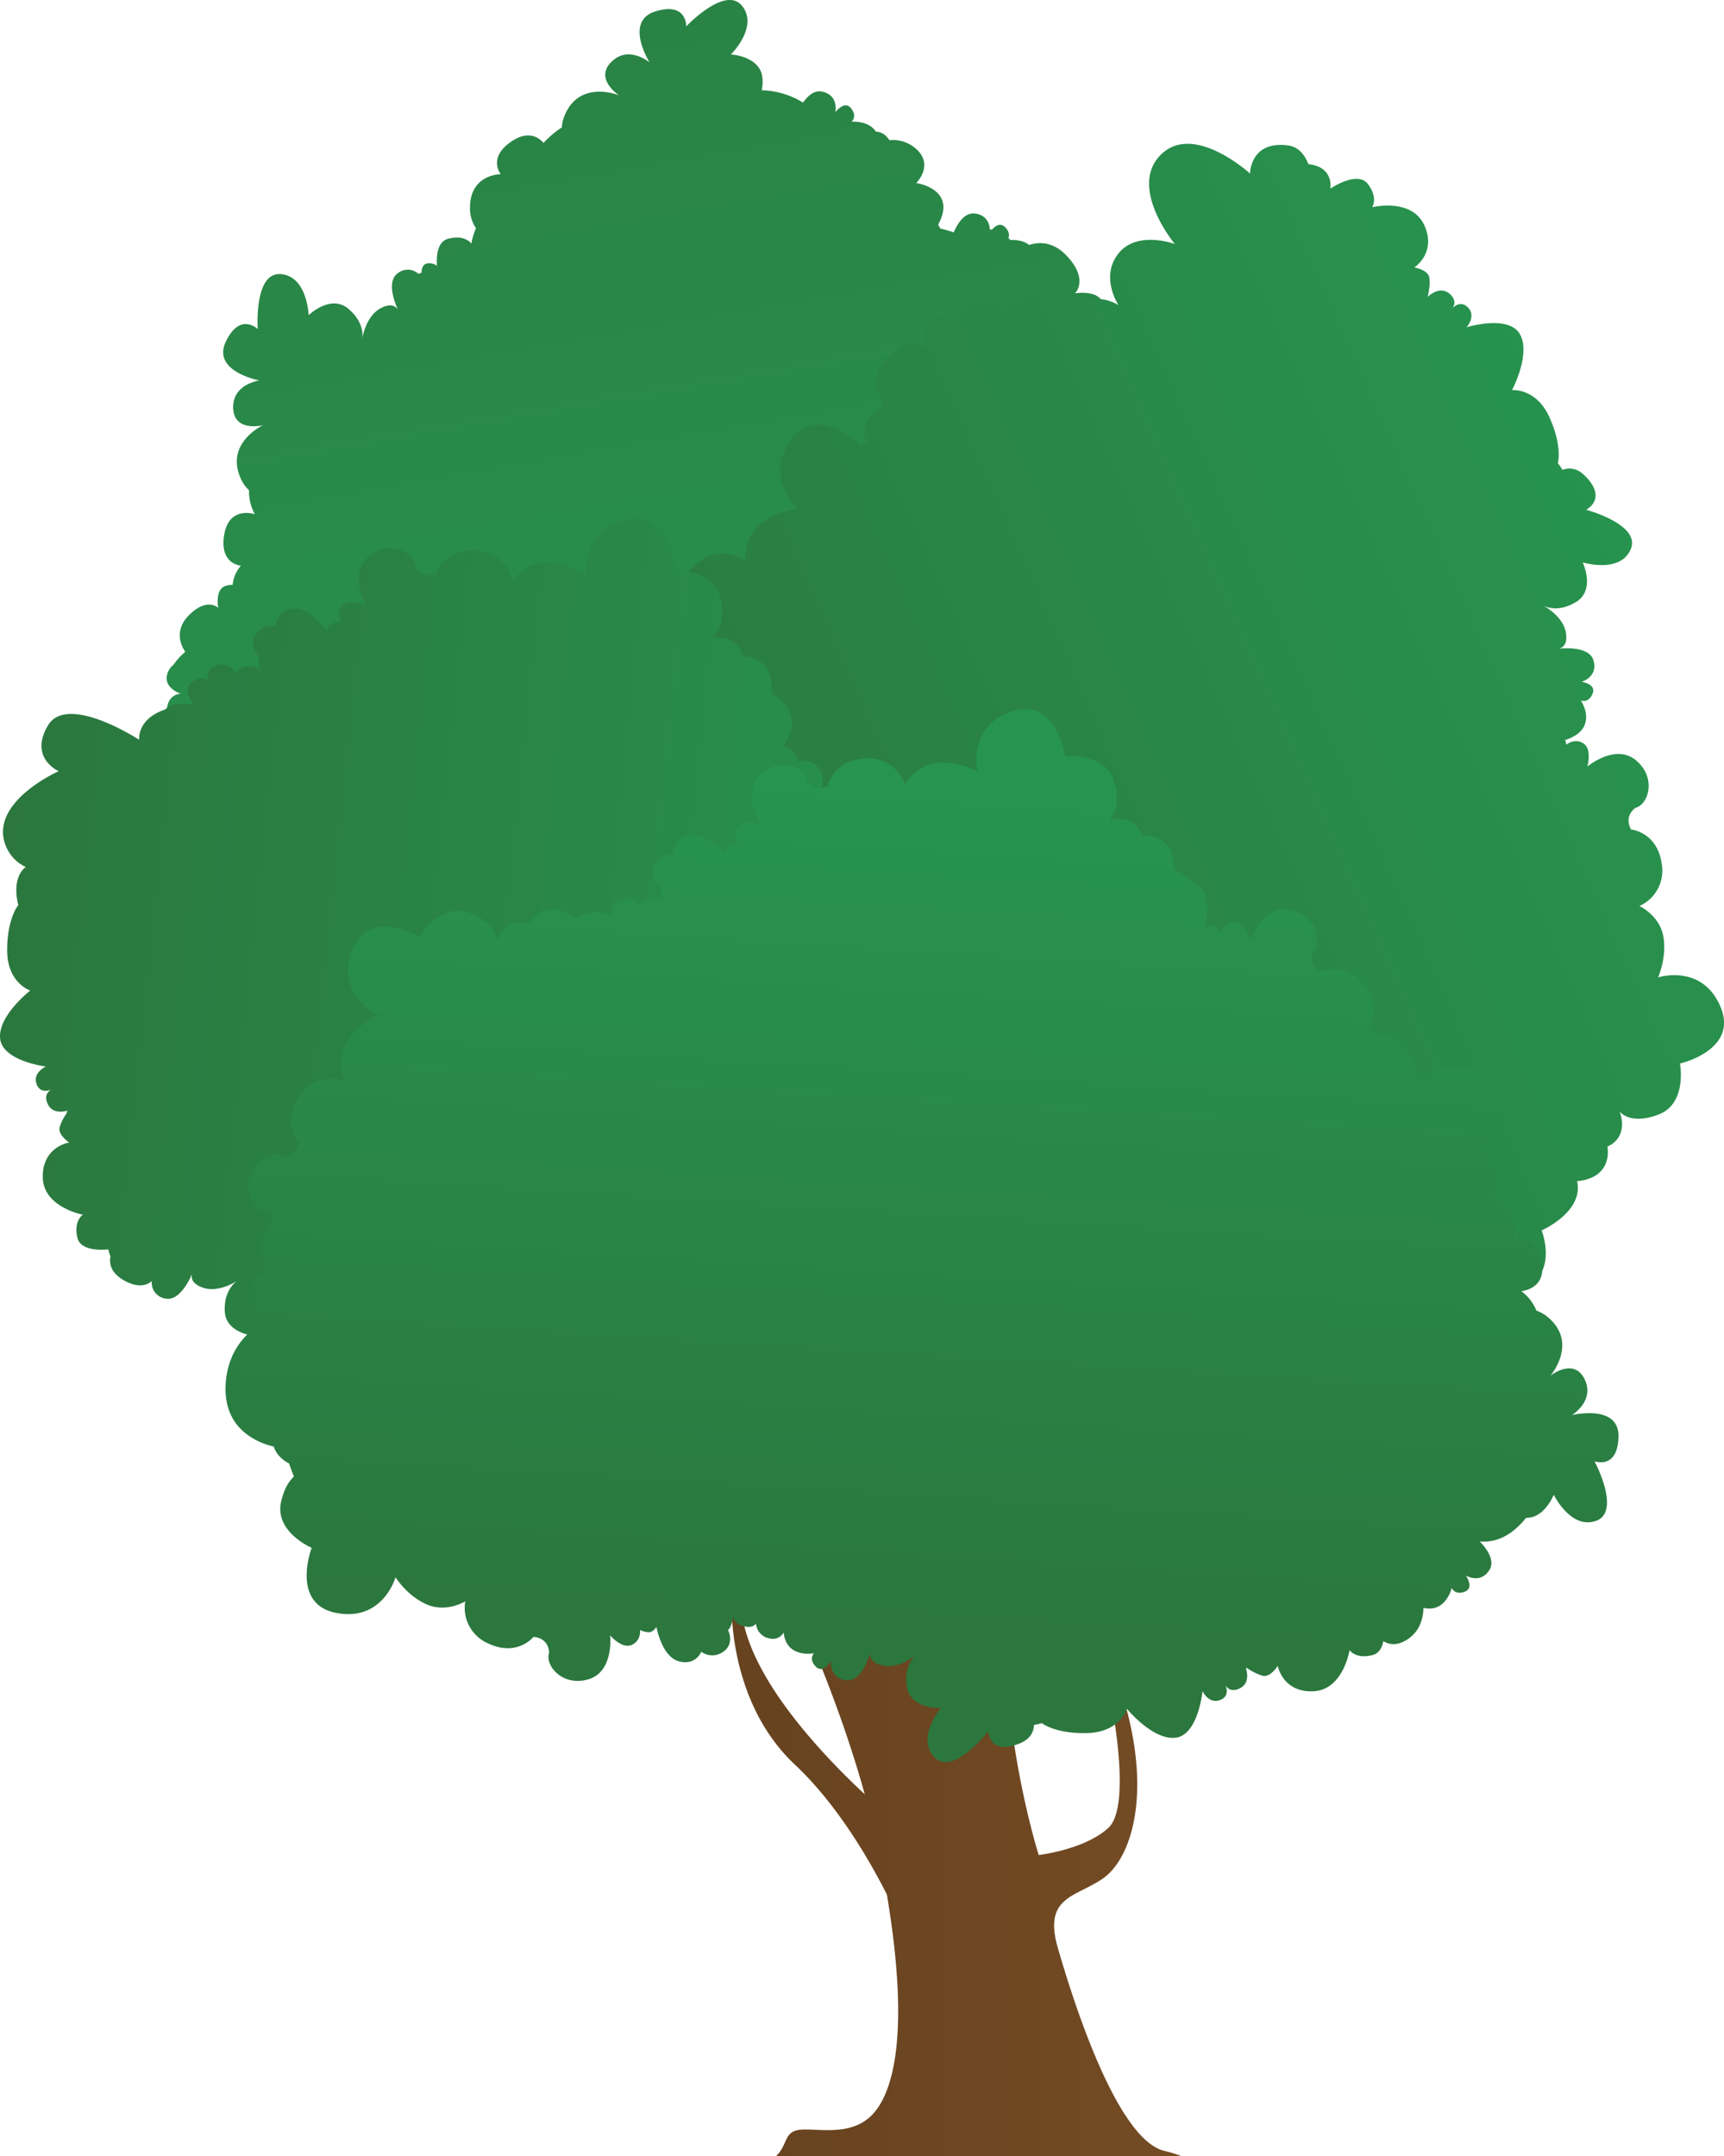 <svg xmlns="http://www.w3.org/2000/svg" xmlns:xlink="http://www.w3.org/1999/xlink" width="732.781" height="916.377" viewBox="0 0 732.781 916.377">
  <defs>
    <linearGradient id="a" x1="214.452" y1="-260.369" x2="332.338" y2="423.703" gradientUnits="userSpaceOnUse">
      <stop offset="0" stop-color="#2b773e"/>
      <stop offset="1" stop-color="#27954f"/>
    </linearGradient>
    <linearGradient id="b" x1="264.399" y1="480.151" x2="744.246" y2="265.134" xlink:href="#a"/>
    <linearGradient id="c" x1="-52.13" y1="478.872" x2="393.866" y2="478.872" gradientTransform="translate(100.263 -85.513) rotate(6.066)" xlink:href="#a"/>
    <linearGradient id="d" x1="301.183" y1="786.577" x2="525.362" y2="786.577" gradientUnits="userSpaceOnUse">
      <stop offset="0" stop-color="#66421f"/>
      <stop offset="1" stop-color="#754c24"/>
    </linearGradient>
    <linearGradient id="e" x1="386.26" y1="689.974" x2="408.675" y2="332.165" xlink:href="#a"/>
  </defs>
  <title>Tree_19</title>
  <g>
    <path d="M527.577,264.184s22.526-23.447,8.875-37.752c-8.048-8.434-19.841-5.149-28.167-1.032a74.185,74.185,0,0,0-1.891-18.225c-3.556-14.777-17.324-7.23-32.537-23.717,2.093-2.007,3.786-5.213,3.906-10.346.261-11.106-4.726-13.5-6.787-14.02,1.663.066,5.139-.891,5.352-9.988.28-11.981-9.751-10.218-9.751-10.218a10.035,10.035,0,0,0,2.231-9.937c-1.857-6.037-11.888-4.274-11.888-4.274s6.131-5.85-3.619-16.068c-5.918-6.2-11.986-5.782-15.846-4.5-2.576-2.025-5.949-2.189-7.9-2.073-.32-.3-.635-.584-.942-.849.407-1,.541-2.659-1.391-4.637-2.136-2.186-4.317-.4-5.53,1.024a6.112,6.112,0,0,0-.95-.022c-.135-2.145-1.1-6.162-6.386-6.812-4.341-.533-7.3,4.142-8.977,7.993-1.957-.63-3.875-1.172-5.733-1.63a8.108,8.108,0,0,0-.909-1.582c8.364-15.242-9.28-17.737-9.28-17.737s8.308-8.177-1.056-15.316a14.523,14.523,0,0,0-10.336-2.865,10.821,10.821,0,0,0-1.32-1.64,6.36,6.36,0,0,0-4.444-2.017c-3.238-4.9-10.381-4.2-10.381-4.2s2.683-2.135-.165-5.713-6.7,1.678-6.7,1.678,1.625-7.137-5.512-8.762c-3.349-.762-6.174,1.759-8.231,4.65A34.933,34.933,0,0,0,323.8,38.362a19.306,19.306,0,0,0,.311-4.743C323.6,23.8,310.659,23.14,310.659,23.14s11.9-11.663,4.784-20.608-23.767,8.687-23.767,8.687S292.06.686,278.57,4.847,276.1,26.533,276.1,26.533s-8.908-7.521-16.246-.22,3.266,14.2,3.266,14.2-16.319-6.737-22.873,7.975a15.978,15.978,0,0,0-1.462,5.679,38.668,38.668,0,0,0-7.734,6.572c-2.257-2.547-6.594-5.251-13.382-.8-10.653,6.981-4.822,14.092-4.822,14.092s-12.952-.1-13.064,14.027A15,15,0,0,0,202.313,97a30.767,30.767,0,0,0-1.983,6.551s-2.558-3.959-9.776-2.1c-4.666,1.2-5.11,7.328-4.842,11.513a5.26,5.26,0,0,0-3.087-1.074c-2.836-.2-3.421,2.192-3.458,4.033a7.9,7.9,0,0,0-1.282.5,6.687,6.687,0,0,0-8.741-.349c-4.886,3.364-1.511,12.213-.055,15.448-.875-1.3-2.925-2.88-7.323-.506-5.662,3.056-7.379,10.661-7.743,12.685.205-1.679.32-7.272-6.022-12.528-7.572-6.275-16.82,2.8-16.82,2.8s-.522-16.656-11.925-17.476-9.7,23.371-9.7,23.371-7.49-7.415-13.563,5.329,14.286,16.5,14.286,16.5-11.566,1.461-11.163,11.8,12.662,7.214,12.662,7.214-16.008,7.445-9.621,22.231a15.457,15.457,0,0,0,3.7,5.419,19.7,19.7,0,0,0,2.466,10.178s-10.958-3.8-13.035,8.768,7.1,13.091,7.1,13.091a14.677,14.677,0,0,0-3.5,8.187,8.05,8.05,0,0,0-3.018.418c-4.665,1.555-3.11,9.329-3.11,9.329s-4.664-4.665-12.438,3.109S78.772,277,78.772,277a27.179,27.179,0,0,0-4.964,5.427A8.332,8.332,0,0,0,71.3,285.87c-2.5,6.438,5.554,8.957,5.554,8.957s-7.275-.085-5.782,10.442S83.913,313.5,83.913,313.5s-2.453,2.4.742,5.667,6.5-2.349,6.5-2.349-.894,7.265,6.371,8.159c5.888.724,9.233-8.137,10.29-11.523-.208,1.552.277,4.095,5.144,5.237a13.186,13.186,0,0,0,7.084-.482,20.656,20.656,0,0,0,4,.887,17,17,0,0,0-.676,8.609c1.5,9.719,14.446,9.062,14.446,9.062s-10.66,12.81-2.672,20.987c6.3,6.447,16.812-4.137,20.982-8.907a9.7,9.7,0,0,0,2.11-.534c.823,2.71,3.669,7.5,13.357,3.4,4.178-1.77,5.7-4.657,5.832-7.76a22.878,22.878,0,0,0,3.327-.747s5.817,4.66,19.551,4.2,16.644-10.259,16.644-10.259,10.96,13.385,20.627,12.255,11.474-19.793,11.474-19.793,2.612,5.575,7.4,3.8c4.332-1.606,2.64-5.65,2.273-6.417a3.964,3.964,0,0,0,4.5,2.021c14.781,9.435,33.979,4.954,44.42,1.289l0,.02c1.5,9.719,14.446,9.062,14.446,9.062s-10.66,12.81-2.672,20.987,22.765-11.05,22.765-11.05.686,10.517,13.684,5.011c4.179-1.77,5.7-4.657,5.832-7.76a22.916,22.916,0,0,0,3.328-.747s5.816,4.66,19.55,4.2,16.644-10.259,16.644-10.259,10.96,13.385,20.627,12.255c6.785-.793,9.695-10.215,10.829-15.767,8.42,2.311,17.37,3.365,23.285.166,5.336-2.885,7.317-7.833,7.715-12.881a14.5,14.5,0,0,0,1.639-2.08s1.992,11.257,14.918,10.827,15.594-17.5,15.594-17.5,2.558,3.959,9.776,2.1,4.337-15.511,4.337-15.511,8.267,5.386,13.573-5.305a14.572,14.572,0,0,0,1.653-5.619c7.029-1.033,13.091-3.779,14.02-10.02C541.555,264.512,527.577,264.184,527.577,264.184Z" fill="url(#a)"/>
    <path d="M714.076,451.988s3.2,17.055-9.177,21.7c-11.989,4.506-16.245-1.019-16.507-1.375.192.46,4.273,10.65-5.171,14.983,0,0,2.841,13.136-12.874,14.7,2.882,13.1-15.076,20.9-15.076,20.9s6.318,16.164-4.984,23.029c-10.941,6.656-16.153,2.015-16.467,1.724a15.856,15.856,0,0,1,2.032,5.177,7.781,7.781,0,0,1,.9,3.126c.25,3.878-1.823,7.838-4.4,11.2a11.139,11.139,0,0,1-5.614,10.789c2.76,2.283,6.231,6.813,6.074,15.134-.257,13.736-5.212,19.3-5.212,19.3s5.293,19.506-13.282,18.347c0,0-.99,9.684-12.309,9.468s-11.937-9.928-11.937-9.928-6.894,8.828-15.215,3.622a22.387,22.387,0,0,1-3.814,1.537c2.154,5.5,3.569,13.556-5.008,16.275-13.456,4.256-13.148-6.277-13.148-6.277s-16.519,17.754-23.7,8.862,4.629-20.642,4.629-20.642-12.944-.564-13.526-10.382a.215.215,0,0,0-.006-.064,16.072,16.072,0,0,1-5.532-7.767c-2.16,4.862-7.04,12.676-15.978,12.024a16.891,16.891,0,0,1-6.387-1.654c-8.036,2.62-18.377,3.511-31.281.227A4.97,4.97,0,0,1,459.1,627c-3.7.943-5.759-2.073-6.563-3.651-.18-.07-.372-.146-.559-.216-.8,3.343-4.739,17.684-13.34,17.777-9.736.1-19.215-14.365-19.215-14.365s-3.931,9.439-17.637,8.444-18.994-6.248-18.994-6.248a23.091,23.091,0,0,1-3.389.39c-.466,3.074-2.277,5.782-6.621,7.1-13.509,4.1-13.078-6.435-13.078-6.435s-16.723,17.562-23.8,8.589,4.874-20.589,4.874-20.589-12.938-.717-13.41-10.54c-.39-8.227,3.82-11.913,5.2-12.892-1.741,1.1-8.519,4.956-14.592,2.83-4.717-1.647-4.932-4.227-4.559-5.753-1.41,3.255-5.672,11.716-11.448,10.371a6.792,6.792,0,0,1-5.636-7.378c-2.056,1.759-5.6,2.987-11.314-.046-6.353-3.366-6.842-7.651-6.225-10.528a9.7,9.7,0,0,1-.891-2.905c-3.948.366-11.96.407-13.206-5.037-1.659-7.261,2.364-9.713,2.364-9.713s-16.991-3.132-17.067-16.065,11.227-14.615,11.227-14.615-4.868-3.208-4.082-6.446a20.352,20.352,0,0,1,2.941-5.84,10.537,10.537,0,0,1,.425-1.258c-1.683.472-6.283,1.345-8.275-2.574-2.113-4.169.594-5.962,1.375-6.381-.926.395-4.828,1.77-6.277-2.481-1.642-4.839,4-7.3,4-7.3s-18.61-2.317-19.472-12.012,12.811-20.287,12.811-20.287-9.719-3.174-9.8-16.916,4.734-19.43,4.734-19.43-3.308-11.1,3.15-16.188a16.6,16.6,0,0,1-8.542-9.147c-3.867-9.9,2.94-18.272,10.062-23.9a13.659,13.659,0,0,1-1.957-3.04c-4.507-9.468,6.05-14.493,7.133-14.982v-.064c-.972-.192-8.647-1.9-7.11-7.127,1.578-5.369,4.467-4.466,4.682-4.39-.245-.193-4.5-3.558-1.17-8.036a6.9,6.9,0,0,1,8.251-2.451c-.088-.134-1.45-2.33,1.653-5.573,2.789-2.917,4.9-1.985,5.386-1.706-.658-.454-4-2.807-4.268-4.617,0,0-6.545.145-7.43-5.887a7.959,7.959,0,0,1,4.1-8.4s-4.385-4.693.529-10.341,17.341-2.137,17.341-2.137-1.561-2.236-.594-4.018a9.1,9.1,0,0,1,2.463-2.83s-4.315-1.414-4.163-5.956,7.668-6.464,7.668-6.464-14.726-5.223-12.7-16.606,13.555-13.9,17.422-9.951c0,0,5.357,2.911,9.008-2.964,0,0-4.752-9.975,5.9-18.523a16.455,16.455,0,0,1,20.386-.943s-.961-9.305,5.968-15.25,16.229-6.9,16.229-6.9-14.645-13.037-2.65-29.172,29.533,2.637,29.533,2.637a27.072,27.072,0,0,1,2.766-2.014c-2.148-2.376-3.191-7.221,6.889-16.036,0,0-7.989-9.986,2-19.973s15.978-3.994,15.978-3.994-2-9.986,3.994-11.983a10.031,10.031,0,0,1,9.986,2s-2-9.986,9.986-9.986c9.1,0,10.138,3.453,10.109,5.112.472-2.073,2.748-7.11,13.858-7.11,13.987,0,13.987,11.984,13.987,11.984s2-7.989,7.989-9.986,11.983,2,11.983,2-7.989-11.983,0-21.976,23.967-3.994,23.967-3.994-19.973-23.967-5.992-37.947,37.947,7.989,37.947,7.989,0-13.981,15.984-11.984c4.419.553,7.162,3.709,8.81,7.989,11.034,1.159,9.328,10.417,9.328,10.417s11.494-7.907,15.984-1.956,1.816,9.834,1.816,9.834,16.788-4.1,22.15,7.669-4.262,17.934-4.262,17.934,5.753.932,6.359,4.21c.594,3.2-.606,8.077-.653,8.286.222-.215,4.973-4.8,9.09-1.473,3.639,2.935,1.9,5.683,1.357,6.382.7-.751,3.691-3.581,6.748-.3,3.482,3.744-.664,8.3-.664,8.3s17.923-5.5,22.68,2.987-3.383,23.751-3.383,23.751,10.167-1.077,15.867,11.424,3.634,19.664,3.634,19.664a22.945,22.945,0,0,1,1.962,2.783c2.917-1.065,6.167-.774,9.41,2.405,10.079,9.887.629,14.557.629,14.557s23.431,6.254,18.953,16.776-20.4,5.595-20.4,5.595,5.578,11.7-2.818,16.817c-7.029,4.291-12.281,2.364-13.806,1.624,1.8,1,8.431,5.1,9.485,11.448.815,4.932-1.351,6.353-2.859,6.76,3.529-.326,13-.64,14.592,5.072,1.968,7.051-5.083,9.02-5.083,9.02s6.451.885,4.664,5.089-4.95,2.865-4.95,2.865,6.475,9.59-2.666,15.017a16.523,16.523,0,0,1-4.018,1.77,8.838,8.838,0,0,1,.477,2.009s3.4-3.011,7.244-.588,1.712,9.887,1.712,9.887,11.937-10.08,20.746-2.6,5.165,18.72-.192,20.065c0,0-5.211,3.156-1.985,9.27,0,0,11.011.932,13.02,14.435a16.462,16.462,0,0,1-9.468,18.08s8.513,3.866,10.155,12.845c1.607,8.821-2.1,17.189-2.225,17.486.455-.14,18.738-5.835,26.518,12.437C739.126,446.311,714.076,451.988,714.076,451.988Z" fill="url(#b)"/>
    <path d="M435.846,445.98c-11.18-16.709-28.37-7.281-28.37-7.281s2.215-9.085-1.065-17.6-12.364-10.733-12.364-10.733a16.463,16.463,0,0,0,5.942-19.525c-4.482-12.9-15.473-11.764-15.473-11.764-4.311-5.409.223-9.479.223-9.479,5.015-2.319,6.509-14.031-3.538-19.749s-19.9,6.4-19.9,6.4.7-7.728-3.52-9.393-7.007,1.923-7.007,1.923a9.055,9.055,0,0,0-1.837-3.263c-1.357-1.511-3.985-.79-3.985-.79s7.471-10.527,3.8-17.053-9.566-3.967-9.566-3.967a7.968,7.968,0,0,0-6.243-6.6c10.472-15.154-5.063-22.237-5.063-22.237,1.728-16.257-12.011-15.89-12.011-15.89-2.557-10.318-13.779-7.857-13.779-7.857s6.706-2.941,4.437-15.969-19.62-13.045-19.62-13.045-.926-25.671-20.563-21.365S249.2,244.5,249.2,244.5s-7.648-5.38-16.775-5.436-14.507,7.592-14.507,7.592a16.463,16.463,0,0,0-16.008-12.661c-13.643-.537-16.6,10.109-16.6,10.109-6.61,2.037-8.743-3.669-8.743-3.669-.328-5.515-10.686-11.182-19.678-3.918s-1.3,20.868-1.3,20.868-6.937-3.477-10.03-.152-.768,7.225-.768,7.225a9.049,9.049,0,0,0-3.708.519c-1.9.711-2.19,3.421-2.19,3.421s-7.073-10.8-14.49-9.76-7.186,7.456-7.186,7.456a7.967,7.967,0,0,0-8.608,3.652c-3.285,5.131,1.75,9.32,1.75,9.32-1.033,1.613.088,5.89.218,6.369-.1-.355-.945-2.725-5.214-2.334-4.611.424-4.9,3.133-4.9,3.133a6.9,6.9,0,0,0-7.84-3.573c-5.611,1.231-4.381,6.841-4.381,6.841s-1.518-2.9-6.418.232.751,10.126.751,10.126-7.74-2.533-12.434,1.69c-12.1,4.054-10.98,12.85-10.98,12.85S28.636,294.469,20.39,308.3s4.558,19.446,4.558,19.446S-4.8,340.874,2.391,359.294a16.627,16.627,0,0,0,8.547,9.151c-6.462,5.091-3.155,16.189-3.155,16.189s-4.816,5.687-4.733,19.429,9.8,16.917,9.8,16.917S-.827,431.571.04,441.266s19.472,12.009,19.472,12.009-5.643,2.459-4,7.3c1.487,4.373,5.577,2.792,6.353,2.446-.665.331-3.64,2.1-1.449,6.416,1.986,3.915,6.591,3.046,8.274,2.573a10.193,10.193,0,0,0-.427,1.258,20.248,20.248,0,0,0-2.939,5.84c-.789,3.239,4.08,6.443,4.08,6.443S18.1,487.234,18.177,500.168s17.072,16.065,17.072,16.065-4.027,2.449-2.367,9.714c1.244,5.443,9.261,5.4,13.2,5.037a9.828,9.828,0,0,0,.892,2.9c-.614,2.875-.126,7.158,6.224,10.529,5.713,3.032,9.261,1.8,11.315.041a6.8,6.8,0,0,0,5.635,7.383c5.778,1.342,10.041-7.116,11.449-10.372-.37,1.522-.157,4.1,4.562,5.751,6.073,2.123,12.849-1.734,14.589-2.829-1.377.98-5.588,4.665-5.2,12.893.467,9.823,13.406,10.537,13.406,10.537s-11.953,11.612-4.874,20.588,23.806-8.584,23.806-8.584-.43,10.531,13.078,6.429c4.341-1.318,6.154-4.029,6.618-7.1a22.893,22.893,0,0,0,3.388-.391s5.292,5.248,19,6.246,17.634-8.444,17.634-8.444,9.484,14.469,19.217,14.366c8.6-.09,12.541-14.435,13.342-17.773.187.07.374.143.559.211.8,1.582,2.86,4.594,6.563,3.652a5,5,0,0,0,2.013-.97c12.9,3.284,23.244,2.391,31.281-.231a16.8,16.8,0,0,0,6.386,1.656c8.938.65,13.82-7.162,15.978-12.025a16.05,16.05,0,0,0,5.534,7.766c0,.023,0,.044,0,.067.583,9.817,13.529,10.38,13.529,10.38s-11.816,11.75-4.632,20.643,23.7-8.862,23.7-8.862-.307,10.535,13.152,6.275c8.575-2.714,7.16-10.777,5-16.274a22.421,22.421,0,0,0,3.817-1.538c8.322,5.207,15.213-3.619,15.213-3.619s.625,9.713,11.94,9.927,12.306-9.47,12.306-9.47C401.091,581.906,395.8,562.4,395.8,562.4s4.956-5.566,5.215-19.306c.157-8.319-3.314-12.849-6.077-15.132a11.128,11.128,0,0,0,5.612-10.788c2.577-3.361,4.648-7.32,4.4-11.2a7.669,7.669,0,0,0-.905-3.128,15.651,15.651,0,0,0-2.046-5.2s5.186,5.169,16.486-1.7,4.98-23.029,4.98-23.029S447.025,462.689,435.846,445.98Z" fill="url(#c)"/>
    <path d="M337.867,749.942c18.008,16.883,31.663,40.53,39.1,55.219,9.946,59.156,2.742,84.611-6.492,93.845-9.9,9.9-25.621,4.659-32.026,6.4-5.15,1.405-3.906,6.573-8.666,10.966H502.219a47.865,47.865,0,0,0-7.136-2.231c-20.38-4.659-39.013-64.051-45.418-86.178s7.57-21.544,19.216-29.7,20.962-34.937,8.734-76.279l-5.241,1.746s8.734,43.672-1.164,52.988-29.7,11.646-29.7,11.646-14.557-45.418-14.557-98.406l-101.317-33.19s26.035,48.659,41.93,105.778c-16.362-15.2-50.209-49.924-52.411-78.993h-4.076S309.917,723.739,337.867,749.942Z" fill="url(#d)"/>
    <path d="M687.929,610.6c.323-14.114-19.79-9.2-19.79-9.2s9.954-6.068,5.352-15.34-14.5-1.4-14.5-1.4,11.556-13.347-.325-24.221a15.43,15.43,0,0,0-5.6-3.428,19.7,19.7,0,0,0-6.417-8.277s11.552-1.021,8.3-13.336-11.841-9.036-11.841-9.036,4.1-12-8.773-16.684c6.416-10.11-4.172-22.063-4.172-22.063s18.578-17.741,2.316-29.562-29.139,2.963-29.139,2.963-1.058-9.291-7.078-16.152-15.31-5.8-15.31-5.8a16.462,16.462,0,0,0-1.166-20.376c-8.66-10.556-18.583-5.7-18.583-5.7-5.914-3.589-3.064-8.974-3.064-8.974,3.9-3.907,1.263-15.414-10.14-17.312s-16.467,12.884-16.467,12.884-2.008-7.5-6.548-7.6-5.911,4.225-5.911,4.225a9.051,9.051,0,0,0-2.851-2.428c-1.453-.768-3.181.122-3.787.49-.039-.1-.077-.2-.115-.3.531-2.246,2.63-12.556-2.437-16.871a9.89,9.89,0,0,0-3.079-1.843,17.559,17.559,0,0,0-7.75-5.666c0-16.348-13.623-14.532-13.623-14.532-3.136-8.622-11.677-7.1-13.96-6.518-.072-.031-.144-.058-.216-.089,1.284-1,5.474-5.231,2.369-16.1-3.633-12.715-20.889-10.9-20.889-10.9s-3.633-25.43-22.7-19.072-14.532,25.43-14.532,25.43-8.174-4.541-17.256-3.633-13.624,9.082-13.624,9.082a16.462,16.462,0,0,0-17.256-10.9c-13.623.909-15.439,11.807-15.439,11.807-6.358,2.725-9.083-2.724-9.083-2.724-.908-5.45-11.807-9.991-19.981-1.817-6.822,6.822-1.626,16.8.28,19.918-.226.189-.455.376-.678.568-2.218-.593-6.679-1.362-8.684,1.312-2.724,3.632,0,7.265,0,7.265a9.046,9.046,0,0,0-3.633.909c-1.816.908-1.816,3.632-1.816,3.632s-8.174-9.99-15.44-8.174-6.357,8.174-6.357,8.174a7.965,7.965,0,0,0-8.174,4.542c-2.725,5.449,2.724,9.082,2.724,9.082-.856,1.713.71,5.847.89,6.311-.139-.343-1.228-2.611-5.431-1.77-4.541.908-4.541,3.633-4.541,3.633a6.9,6.9,0,0,0-8.174-2.725c-5.449,1.816-3.633,7.266-3.633,7.266a2.607,2.607,0,0,0-2.12-.981c-6.635-2.713-13.375,1.852-13.375,1.852-12.978-9.942-19.82,1.977-19.82,1.977-10.14-3.191-13.884,7.67-13.884,7.67s.982-7.256-11.321-12.105-21.355,9.955-21.355,9.955-22.4-12.581-28.949,6.425,11.351,27,11.351,27-8.576,3.727-13.378,11.489-1.075,16.338-1.075,16.338a16.463,16.463,0,0,0-19.146,7.071c-7.564,11.367-.016,19.437-.016,19.437-1.7,6.7-7.687,5.553-7.687,5.553-4.878-2.593-15.11,3.3-13.592,14.757.869,6.567,6.368,9.539,10.906,10.883-.741.881-1.457,1.757-2.154,2.618-4.409,5.442-3.58,13.468-1.254,20.77a10.345,10.345,0,0,0-5.537,4.986c-2.977,6.872,2.622,10.017,2.622,10.017a7.95,7.95,0,0,0-1.617,8.691c-6.092,4.5-12.181,12.034-12.881,24.329-1.07,18.788,13.052,24.7,20.458,26.5a10.408,10.408,0,0,0,2.473,4.142,12.672,12.672,0,0,0,3.982,2.944c.587,1.661,1.291,3.571,2.1,5.633-1.987,1.805-4.117,4.988-5.425,10.607-3,12.88,12.97,19.67,12.97,19.67s-9.171,24,10.589,27.7,25.051-15.176,25.051-15.176,4.941,7.939,13.322,11.554,16.319-1.325,16.319-1.325a16.463,16.463,0,0,0,9.795,17.906c12.35,5.821,19.23-2.825,19.23-2.825,6.881.705,6.617,6.792,6.617,6.792-1.852,5.2,5.471,14.466,16.586,11.289s9.348-18.7,9.348-18.7,5.029,5.91,9.175,4.057,3.527-6.352,3.527-6.352a9.051,9.051,0,0,0,3.617.97c2.029.088,3.352-2.294,3.352-2.294s2.295,12.7,9.529,14.642,9.527-4.059,9.527-4.059a7.964,7.964,0,0,0,9.35,0c5.028-3.441,2.028-9.263,2.028-9.263,1.581-1.082,2.219-5.457,2.286-5.949-.045.367-.194,2.878,3.889,4.184,4.411,1.411,5.734-.971,5.734-.971a6.9,6.9,0,0,0,5.823,6.35,5.191,5.191,0,0,0,5.918-2.578c.023.2.044.406.074.618,1.494,10.527,12.838,8.235,12.838,8.235s-2.453,2.4.742,5.668,6.5-2.349,6.5-2.349-.894,7.265,6.371,8.158c5.888.724,9.233-8.137,10.29-11.523-.208,1.552.277,4.1,5.144,5.237,6.263,1.469,12.594-3.082,14.208-4.355-1.266,1.12-5.064,5.229-3.805,13.37,1.5,9.718,14.445,9.062,14.445,9.062s-10.659,12.809-2.671,20.987,22.765-11.051,22.765-11.051.685,10.517,13.684,5.011c4.178-1.77,5.695-4.657,5.832-7.76a22.97,22.97,0,0,0,3.327-.746s5.817,4.659,19.551,4.2,16.644-10.26,16.644-10.26,10.959,13.385,20.627,12.255,11.474-19.792,11.474-19.792,2.612,5.574,7.4,3.8c4.331-1.605,2.64-5.65,2.273-6.416.349.656,2.2,3.58,6.453,1.273,3.907-2.118,2.84-6.785,2.327-8.4l.422-.125a22.455,22.455,0,0,0,6.785,3.357c3.258.7,6.329-4.255,6.329-4.255s1.992,11.257,14.918,10.827,15.594-17.5,15.594-17.5,2.558,3.959,9.775,2.1c2.769-.712,4.049-3.162,4.578-5.909,2.481,1.535,6.006,2.145,10.525-.929,5.065-3.444,6.415-8.831,6.547-13.21,9.563,2.186,12.008-8.515,12.008-8.515s1.176,3.222,5.472,1.653.528-6.886.528-6.886,6.255,3.8,10.057-2.455c2.416-3.977-1.187-8.951-4.134-12.048,7.71.724,14.374-3.357,19.662-10.017,7.859.2,11.778-9.81,11.778-9.81s7.295,14.983,18.034,11.063-.716-25.3-.716-25.3S687.605,624.716,687.929,610.6Z" fill="url(#e)"/>
  </g>
</svg>
